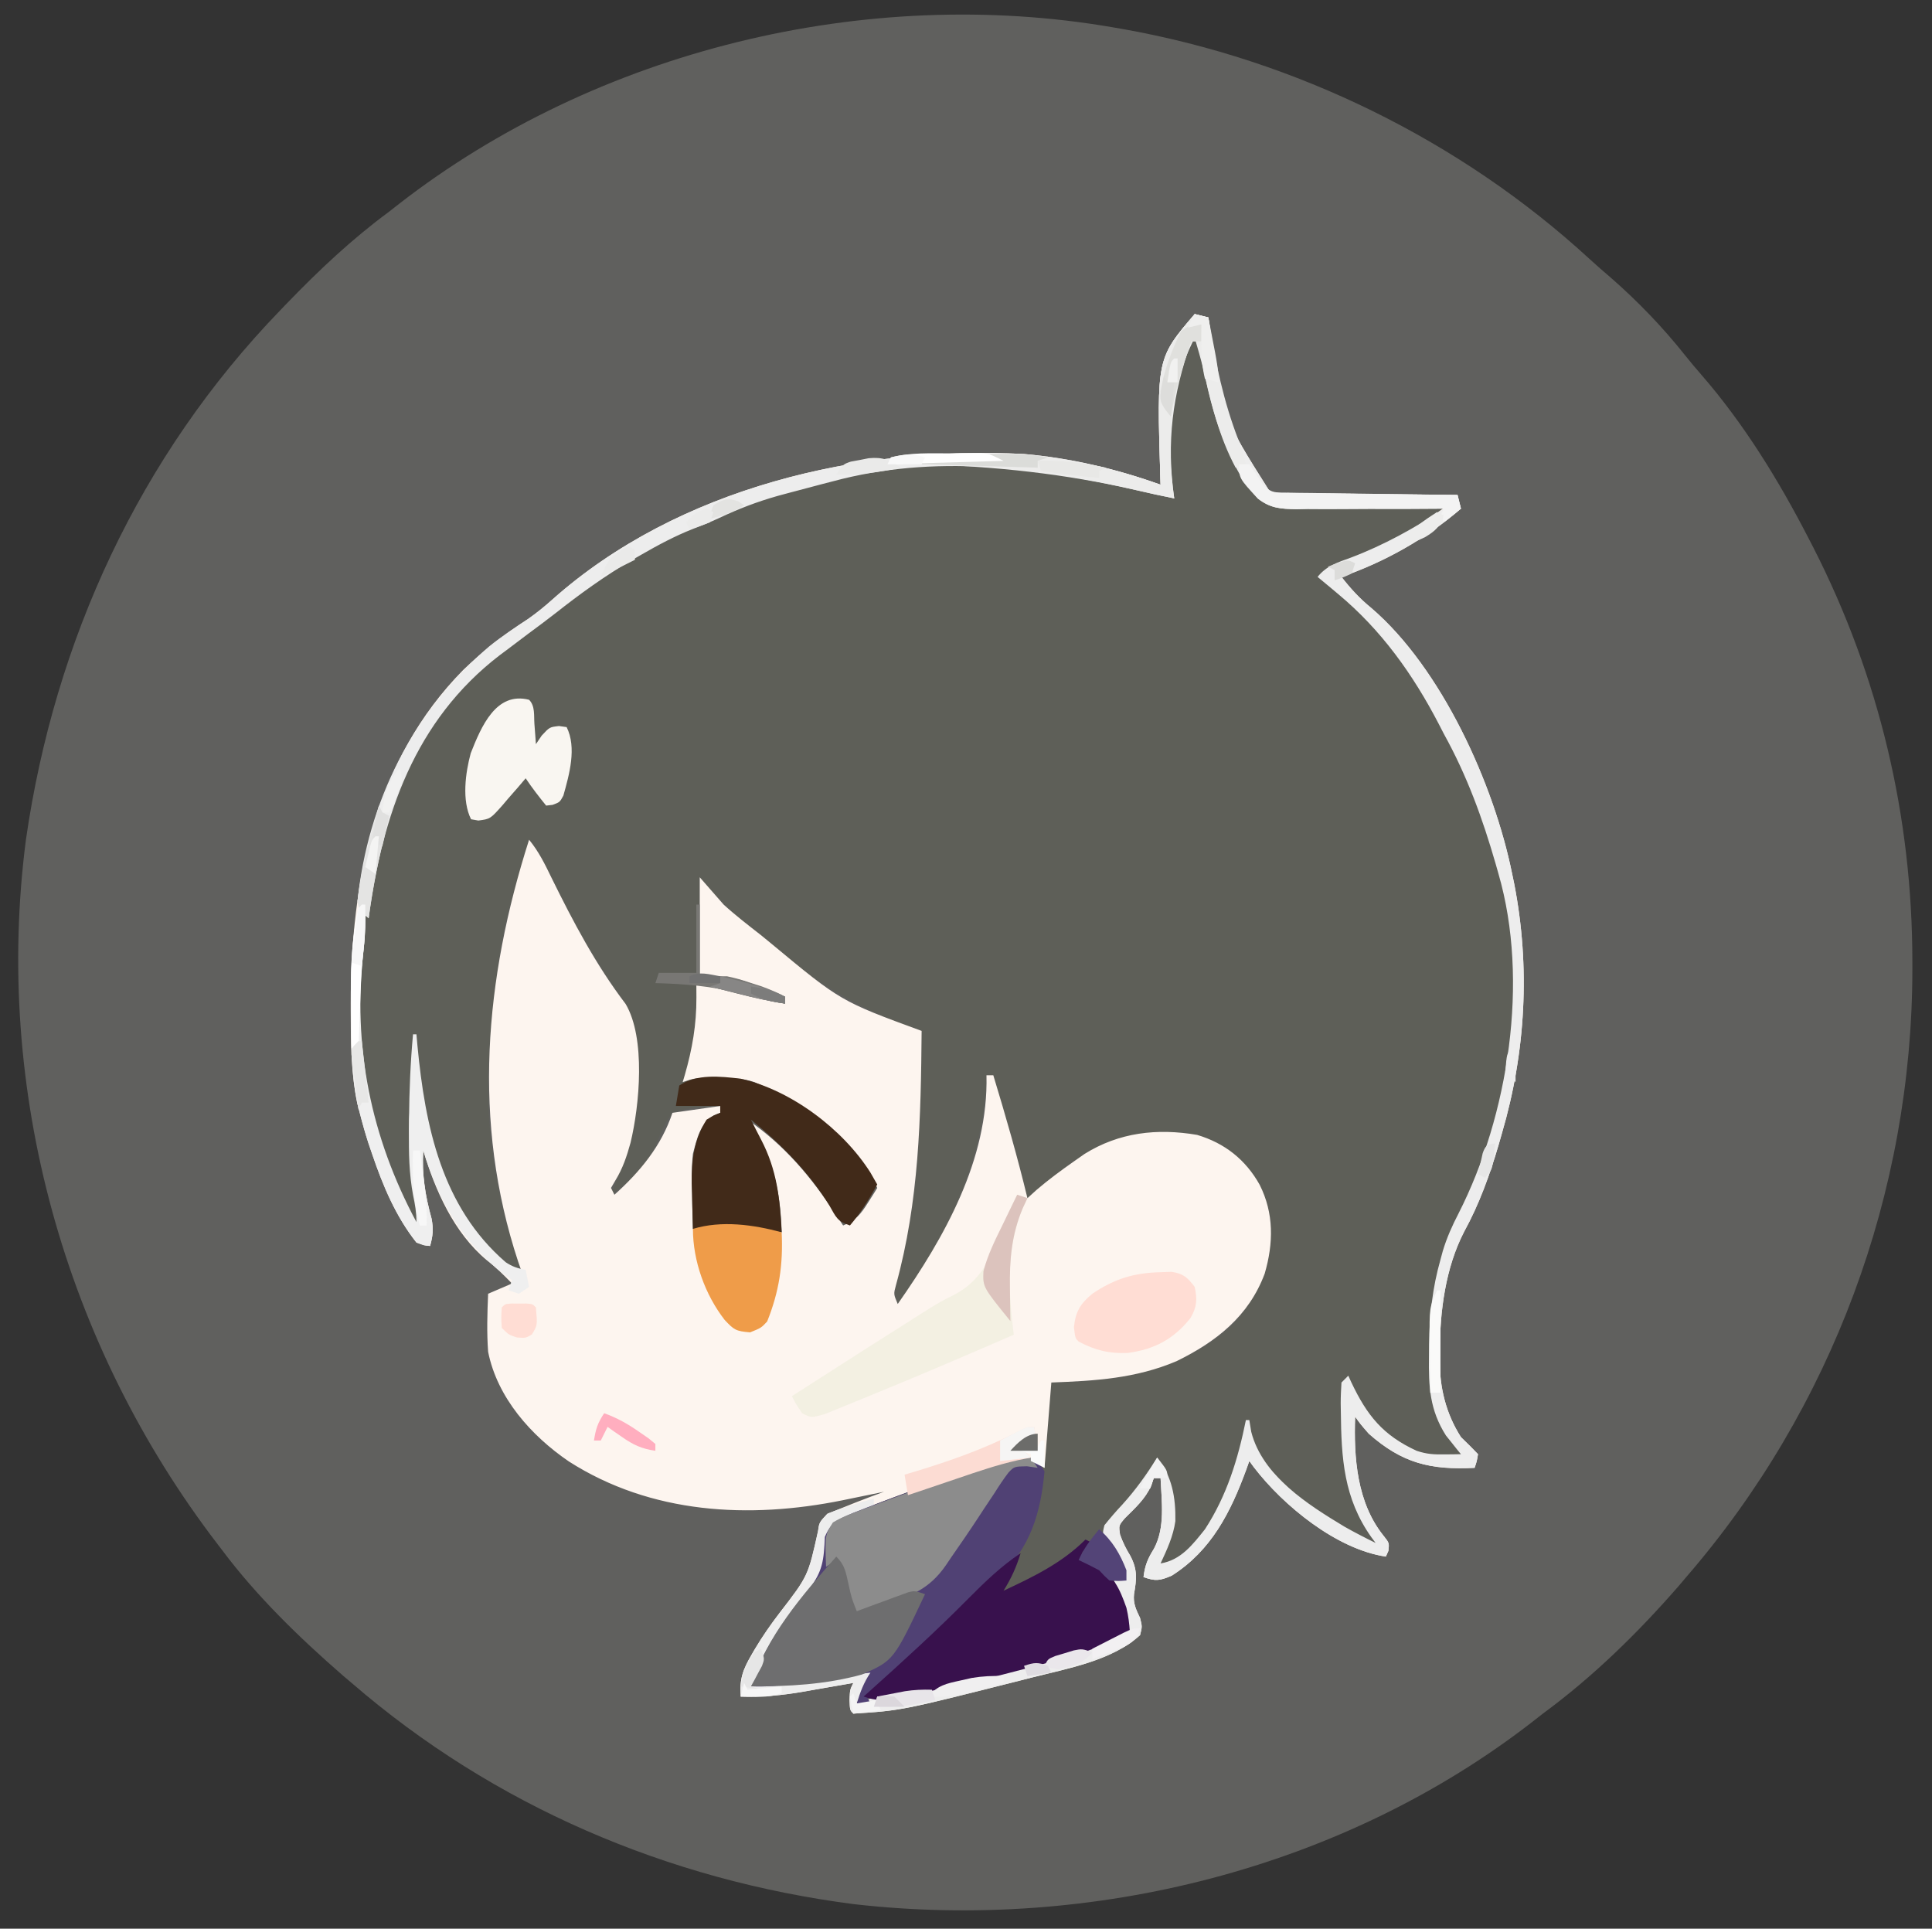 <?xml version="1.0" encoding="UTF-8"?>
<svg version="1.1" xmlns="http://www.w3.org/2000/svg" width="566" height="565">
<rect width="100%" height="100%" fill="#333333" stroke="none"/>
<path d="M0 0 C0.997 0.172 1.995 0.343 3.022 0.52 C53.628 9.546 101.926 33.125 139.777 67.961 C141.796 69.813 143.853 71.598 145.938 73.375 C153.93 80.369 161.172 87.906 167.773 96.223 C169.241 98.053 170.746 99.854 172.289 101.621 C184.964 116.174 195.189 132.873 204 150 C204.412 150.798 204.824 151.596 205.249 152.418 C224.55 190.258 234.218 231.214 234.25 273.625 C234.251 274.843 234.251 274.843 234.252 276.086 C234.167 341.305 210.691 404.631 168 454 C167.295 454.834 166.59 455.668 165.863 456.527 C153.859 470.324 140.734 483.167 126 494 C124.585 495.108 124.585 495.108 123.141 496.238 C67.438 539.554 -6.156 557.773 -75.875 549.812 C-130.358 542.768 -181.366 521.002 -223 485 C-223.834 484.295 -224.668 483.59 -225.527 482.863 C-238.287 471.761 -250.866 459.565 -261 446 C-261.406 445.471 -261.811 444.942 -262.229 444.396 C-307.137 385.801 -327.9 311.412 -318.408 238 C-310.01 179.656 -285.072 125.516 -244 83 C-243.32 82.293 -242.64 81.585 -241.939 80.856 C-232.494 71.079 -222.936 62.072 -212 54 C-211.055 53.26 -210.11 52.52 -209.137 51.758 C-151.206 6.727 -72.235 -12.477 0 0 Z " fill="#60605E" transform="translate(326,8)"/>
<path d="M0 0 C2.369 2.369 2.491 3.528 3.113 6.77 C3.306 7.735 3.5 8.7 3.699 9.695 C4.003 11.238 4.003 11.238 4.312 12.812 C7.248 26.875 10.565 38.565 21 49 C23.344 49.331 23.344 49.331 26.092 49.319 C27.153 49.339 28.214 49.359 29.307 49.379 C30.456 49.391 31.605 49.402 32.789 49.414 C33.963 49.433 35.136 49.453 36.345 49.473 C40.105 49.533 43.865 49.579 47.625 49.625 C50.169 49.663 52.714 49.702 55.258 49.742 C61.505 49.838 67.752 49.923 74 50 C71.516 52.533 69.294 54.621 66.199 56.367 C65.476 56.775 64.753 57.183 64.007 57.604 C63.242 58.023 62.476 58.443 61.688 58.875 C60.899 59.311 60.11 59.747 59.297 60.197 C52.086 64.104 44.706 67.204 37 70 C40.322 73.382 43.747 76.566 47.312 79.688 C57.872 89.317 64.883 100.743 72 113 C72.415 113.706 72.829 114.412 73.256 115.139 C79.905 126.57 84.214 138.355 88 151 C88.339 152.107 88.678 153.215 89.027 154.355 C92.305 165.655 93.364 176.76 93.312 188.5 C93.308 189.814 93.304 191.127 93.3 192.48 C93.023 216.546 87.242 239.089 76.812 260.75 C71.026 272.96 69.801 285.459 69.688 298.812 C69.644 300.5 69.644 300.5 69.6 302.221 C69.518 312.993 72.41 320.579 79 329 C69.114 329.665 62.467 328.053 54.75 321.75 C50.988 318.273 48.489 314.438 46 310 C45.34 309.01 44.68 308.02 44 307 C43.664 323.653 43.469 341.085 54 355 C37.97 348.985 25.011 337.683 15 324 C14.563 325.433 14.563 325.433 14.117 326.895 C10.026 339.961 5.159 351.308 -6 360 C-9.312 361.277 -9.312 361.277 -12 362 C-11.723 361.469 -11.446 360.938 -11.16 360.391 C-10.798 359.684 -10.436 358.978 -10.062 358.25 C-9.523 357.206 -9.523 357.206 -8.973 356.141 C-5.463 348.415 -6.743 340.804 -9.246 332.969 C-9.836 331.028 -9.836 331.028 -11 330 C-11.329 330.534 -11.657 331.067 -11.996 331.617 C-16.07 337.999 -20.822 343.489 -26 349 C-24.504 352.867 -22.753 356.479 -20.805 360.133 C-20 362 -20 362 -20 365 C-21.32 364.67 -22.64 364.34 -24 364 C-23.627 364.808 -23.255 365.616 -22.871 366.449 C-22.398 367.518 -21.925 368.586 -21.438 369.688 C-20.962 370.743 -20.486 371.799 -19.996 372.887 C-18.899 376.314 -18.756 377.66 -20 381 C-22.456 382.441 -22.456 382.441 -25.699 383.562 C-26.882 383.975 -28.064 384.387 -29.283 384.812 C-35.095 386.669 -40.923 388.403 -46.812 390 C-48.061 390.342 -49.309 390.684 -50.595 391.036 C-61.476 393.963 -72.43 396.355 -83.49 398.495 C-86.684 399.138 -89.852 399.875 -93.019 400.637 C-95 401 -95 401 -99 401 C-97.941 397.597 -96.991 394.986 -95 392 C-106.312 393.347 -106.312 393.347 -117.562 395.125 C-121.799 395.865 -125.707 396.195 -130 396 C-126.7 385.228 -120.055 376.43 -113.137 367.715 C-108.909 362.343 -108.652 358.935 -108.344 352.227 C-106.53 347.871 -104.419 347.122 -100.205 345.264 C-94.399 342.974 -88.573 340.763 -82.696 338.661 C-80.502 337.876 -78.311 337.081 -76.121 336.285 C-53.725 328.182 -53.725 328.182 -48 329 C-46.02 330.485 -46.02 330.485 -44 332 C-43.34 323.75 -42.68 315.5 -42 307 C-39.339 306.918 -36.679 306.835 -33.938 306.75 C-17.782 305.961 -0.649 301.383 11.324 289.871 C19.222 281.052 22.686 271.746 22.352 259.891 C21.804 255.392 20.281 251.881 18 248 C17.638 247.362 17.276 246.724 16.902 246.066 C12.421 239.003 5.977 235.904 -2 234 C-16.319 232.808 -26.517 235.461 -38 244 C-40.77 246.361 -43.456 248.778 -46.102 251.277 C-48 253 -48 253 -49 253 C-49.303 251.719 -49.606 250.437 -49.918 249.117 C-52.182 239.713 -54.623 230.6 -58.082 221.555 C-59 219 -59 219 -59 217 C-59.66 217 -60.32 217 -61 217 C-61.026 217.764 -61.052 218.529 -61.078 219.316 C-62.357 243.462 -73.04 264.75 -87 284 C-88.103 280.691 -87.894 279.71 -87.074 276.422 C-86.854 275.507 -86.635 274.591 -86.408 273.648 C-86.17 272.692 -85.933 271.735 -85.688 270.75 C-81.73 254.832 -80.657 239.384 -80.375 223.062 C-80.337 221.204 -80.298 219.345 -80.258 217.486 C-80.163 212.991 -80.079 208.496 -80 204 C-80.912 203.707 -81.824 203.415 -82.764 203.113 C-105.385 195.331 -129.795 177.246 -145 159 C-145 168.57 -145 178.14 -145 188 C-142.36 188 -139.72 188 -137 188 C-133.516 188.805 -133.516 188.805 -130.25 189.875 C-129.162 190.223 -128.074 190.571 -126.953 190.93 C-124.514 191.814 -122.279 192.772 -120 194 C-120 194.66 -120 195.32 -120 196 C-125.56 195.197 -130.939 193.822 -136.375 192.438 C-137.302 192.204 -138.229 191.97 -139.184 191.729 C-141.456 191.154 -143.728 190.578 -146 190 C-145.99 190.566 -145.98 191.133 -145.969 191.716 C-145.919 196.625 -146.16 201.319 -146.875 206.188 C-147.037 207.336 -147.2 208.485 -147.367 209.668 C-147.984 212.915 -148.879 215.895 -150 219 C-149.34 218.67 -148.68 218.34 -148 218 C-131.086 216.468 -118.86 222.48 -106 233 C-100.547 237.707 -96.486 242.699 -93 249 C-95.384 253.342 -97.781 257.206 -101 261 C-104.787 259.738 -105.052 258.591 -107 255.188 C-113.017 245.405 -121.112 237.233 -130 230 C-129.019 231.976 -128.03 233.944 -127 235.895 C-122.369 244.777 -121.523 253.074 -121 263 C-122.134 262.835 -123.269 262.67 -124.438 262.5 C-131.921 261.646 -139.48 261.922 -147 262 C-147.118 258.542 -147.188 255.084 -147.25 251.625 C-147.284 250.659 -147.317 249.694 -147.352 248.699 C-147.442 241.966 -146.69 235.796 -143 230 C-140.86 228.725 -140.86 228.725 -139 228 C-139 227.34 -139 226.68 -139 226 C-143.914 226.027 -148.337 226.388 -153 228 C-155.216 230.789 -156.285 233.429 -157.57 236.742 C-160.313 242.992 -165.347 248.231 -171 252 C-170.713 251.31 -170.425 250.621 -170.129 249.91 C-168.917 246.786 -167.914 243.642 -166.938 240.438 C-166.596 239.322 -166.254 238.207 -165.902 237.059 C-165.605 236.049 -165.307 235.04 -165 234 C-164.819 233.388 -164.638 232.776 -164.452 232.146 C-163.913 229.588 -163.87 227.22 -163.867 224.605 C-163.866 223.567 -163.865 222.529 -163.863 221.459 C-163.867 220.379 -163.871 219.3 -163.875 218.188 C-163.871 217.12 -163.867 216.052 -163.863 214.951 C-163.874 205.97 -164.068 199.516 -169.5 192.062 C-177.184 181.023 -183.514 169.335 -189.35 157.227 C-190.973 153.89 -192.638 150.87 -195 148 C-195.963 151.325 -196.917 154.652 -197.855 157.984 C-198.555 160.466 -199.287 162.927 -200.051 165.391 C-203.59 177.362 -204.756 189.615 -206 202 C-206.098 202.947 -206.196 203.894 -206.297 204.87 C-208.71 229.438 -205.164 251.797 -197 275 C-210.319 268.205 -217.638 256.048 -222.312 242.188 C-224.979 233.932 -226.67 225.562 -228 217 C-232.538 230.614 -229.22 249.24 -226 263 C-239.367 251.833 -243.141 225.88 -244.769 209.727 C-247.633 175.984 -241.624 134.253 -219.105 107.449 C-213.331 100.886 -207.064 95.165 -200 90 C-199.139 89.37 -198.278 88.739 -197.391 88.09 C-195.56 86.759 -193.723 85.435 -191.883 84.117 C-188.873 81.907 -185.977 79.583 -183.062 77.25 C-168.456 65.867 -152.216 57.651 -135 51 C-134.145 50.667 -133.29 50.334 -132.409 49.991 C-125.227 47.279 -117.936 45.265 -110.5 43.375 C-109.354 43.076 -108.208 42.777 -107.027 42.469 C-94.876 39.345 -83.769 37.634 -71.188 37.688 C-70.17 37.69 -70.17 37.69 -69.132 37.693 C-48.712 37.785 -24.863 39.49 -6 48 C-6.33 46.824 -6.66 45.649 -7 44.438 C-10.058 30.234 -8.099 13.777 -1 1 C-0.67 0.67 -0.34 0.34 0 0 Z " fill="#5E5F58" transform="translate(350,98)"/>
<path d="M0 0 C1.98 0.495 1.98 0.495 4 1 C4.135 1.866 4.135 1.866 4.272 2.75 C7.919 29.726 7.919 29.726 22 52 C24.519 52.473 24.519 52.473 27.389 52.432 C28.49 52.452 29.591 52.472 30.726 52.492 C31.913 52.499 33.101 52.505 34.324 52.512 C35.541 52.53 36.757 52.548 38.011 52.566 C41.903 52.62 45.795 52.654 49.688 52.688 C52.324 52.721 54.96 52.755 57.596 52.791 C64.064 52.876 70.532 52.944 77 53 C77.33 54.32 77.66 55.64 78 57 C67.872 65.75 55.657 72.649 43 77 C45.699 80.458 48.347 83.355 51.75 86.125 C72.314 103.752 87.691 137.717 93 164 C93.192 164.92 93.384 165.841 93.582 166.789 C98.362 191.206 96.988 216.219 90 240 C89.519 241.688 89.519 241.688 89.027 243.41 C86.442 252.193 83.356 260.773 78.938 268.812 C73.449 279.433 71.822 292.14 71.812 303.938 C71.8 304.697 71.788 305.457 71.775 306.24 C71.754 314.465 73.544 322 78 329 C78.928 329.908 79.856 330.815 80.812 331.75 C81.534 332.493 82.256 333.235 83 334 C82.637 336.141 82.637 336.141 82 338 C69.023 338.665 60.783 336.635 51 328 C48.5 325.125 48.5 325.125 47 323 C46.583 334.991 47.499 348.161 55.312 357.875 C57 360 57 360 56.75 362.312 C56.379 363.148 56.379 363.148 56 364 C41.59 361.877 25.96 349.092 17.316 337.801 C16.882 337.207 16.448 336.612 16 336 C15.709 336.822 15.417 337.645 15.117 338.492 C10.515 351.024 4.904 362.179 -6.688 369.562 C-10.151 371.066 -11.505 371.271 -15 370 C-14.571 366.571 -13.797 364.674 -11.938 361.688 C-8.586 355.433 -9.7 347.873 -10 341 C-10.66 341 -11.32 341 -12 341 C-12.244 341.732 -12.487 342.464 -12.738 343.219 C-14.53 347.168 -17.372 349.689 -20.418 352.719 C-22.266 354.887 -22.266 354.887 -21.871 357.547 C-21.06 359.831 -20.134 361.689 -18.875 363.75 C-16.726 367.81 -17.002 370.533 -17.77 374.965 C-18.083 377.732 -17.171 379.52 -16 382 C-15.375 384.5 -15.375 384.5 -16 387 C-24.181 394.497 -37.351 396.798 -47.75 399.438 C-48.92 399.737 -50.09 400.036 -51.296 400.344 C-85.908 409.101 -85.908 409.101 -100 410 C-101 409 -101 409 -101.125 406.062 C-101 403 -101 403 -100 401 C-100.68 401.121 -101.36 401.242 -102.06 401.367 C-105.185 401.919 -108.311 402.46 -111.438 403 C-113.041 403.286 -113.041 403.286 -114.678 403.578 C-120.887 404.641 -126.702 405.212 -133 405 C-133.388 399.924 -132.37 397.115 -129.812 392.75 C-129.469 392.156 -129.125 391.563 -128.771 390.951 C-126.599 387.312 -124.221 383.908 -121.645 380.543 C-113.254 369.666 -113.254 369.666 -110.336 356.508 C-110 354 -110 354 -107.688 351.5 C-102.153 349.249 -96.618 347.034 -91 345 C-91.559 345.116 -92.117 345.232 -92.693 345.351 C-95.274 345.884 -97.856 346.411 -100.438 346.938 C-101.316 347.12 -102.194 347.302 -103.1 347.49 C-130.565 353.064 -159.254 351.513 -183.313 336.15 C-194.41 328.583 -204.31 317.469 -207 304 C-207.419 298.334 -207.239 292.67 -207 287 C-203.535 285.515 -203.535 285.515 -200 284 C-202.383 281.549 -204.706 279.225 -207.426 277.148 C-217.012 269.148 -222.515 256.73 -226 245 C-226.432 252.084 -225.433 258.182 -223.559 265.02 C-222.985 268.078 -223.171 270.029 -224 273 C-225.754 272.859 -225.754 272.859 -228 272 C-234.105 264.281 -237.863 255.252 -241 246 C-241.342 245.005 -241.683 244.01 -242.035 242.984 C-242.978 240.069 -243.803 237.156 -244.562 234.188 C-244.811 233.232 -245.06 232.277 -245.316 231.293 C-247.197 222.232 -247.242 213.159 -247.25 203.938 C-247.251 203.235 -247.251 202.532 -247.252 201.808 C-247.198 166.153 -240.184 130.484 -214.281 104.246 C-208.355 98.554 -202.084 93.747 -195.203 89.266 C-192.664 87.47 -190.446 85.671 -188.141 83.605 C-151.283 50.809 -98.055 38.496 -50 41 C-36.248 42.203 -22.974 45.344 -10 50 C-10.026 49.23 -10.052 48.461 -10.079 47.668 C-11.103 13.006 -11.103 13.006 0 0 Z M0 6 C-3.051 9.426 -4.06 13.08 -5.125 17.438 C-5.294 18.093 -5.463 18.748 -5.637 19.424 C-6.109 21.278 -6.555 23.139 -7 25 C-7.3 26.247 -7.3 26.247 -7.605 27.52 C-9.01 36.348 -8.406 45.429 -6 54 C-6.599 53.813 -7.199 53.626 -7.816 53.434 C-39.335 43.771 -73.761 39.291 -106 48 C-107.019 48.263 -108.038 48.525 -109.087 48.796 C-112.418 49.657 -115.741 50.54 -119.062 51.438 C-120.086 51.713 -121.109 51.989 -122.164 52.274 C-128.165 53.971 -133.714 56.091 -139.346 58.768 C-141.885 59.947 -144.44 60.972 -147.055 61.969 C-152.335 64.052 -157.211 66.672 -162.125 69.5 C-163.034 70.021 -163.942 70.542 -164.879 71.079 C-172.789 75.709 -180.057 80.953 -187.244 86.625 C-189.917 88.718 -192.647 90.729 -195.375 92.75 C-216.597 108.702 -231.137 125.769 -238 152 C-238.231 152.864 -238.461 153.727 -238.698 154.617 C-248.433 192.049 -248.758 231.816 -229 266 C-227.41 267.874 -227.41 267.874 -226 269 C-226.217 268.074 -226.433 267.149 -226.656 266.195 C-229.421 253.273 -232.238 235.713 -228 223 C-227.781 224.258 -227.562 225.516 -227.336 226.812 C-223.55 247.631 -217.764 266.716 -200 280 C-199.01 280.33 -198.02 280.66 -197 281 C-197.392 279.886 -197.784 278.772 -198.188 277.625 C-211.732 236.605 -208.034 194.788 -195 154 C-192.194 157.415 -190.343 161.169 -188.438 165.125 C-182.08 178.035 -175.453 190.634 -166.715 202.105 C-160.79 212.107 -162.627 231.765 -165.286 242.793 C-166.388 246.761 -167.539 250.248 -169.699 253.77 C-170.128 254.506 -170.558 255.242 -171 256 C-170.67 256.66 -170.34 257.32 -170 258 C-162.491 251.257 -156.236 243.709 -153 234 C-148.38 233.34 -143.76 232.68 -139 232 C-139 232.66 -139 233.32 -139 234 C-139.921 234.359 -139.921 234.359 -140.86 234.725 C-144.908 237.137 -145.839 241.632 -147 246 C-147.426 249.899 -147.386 253.709 -147.25 257.625 C-147.232 258.629 -147.214 259.633 -147.195 260.668 C-147.149 263.113 -147.083 265.556 -147 268 C-145.877 267.988 -144.754 267.977 -143.598 267.965 C-135.987 267.91 -128.55 267.902 -121 269 C-121.37 256.316 -123.694 246.45 -131 236 C-119.943 243.683 -112.308 252.845 -105 264 C-104.01 265.485 -104.01 265.485 -103 267 C-99.314 265.541 -97.839 263.698 -95.75 260.375 C-95.229 259.558 -94.708 258.74 -94.172 257.898 C-93.785 257.272 -93.398 256.645 -93 256 C-99.88 241.191 -114.288 231.204 -129 225 C-132.79 223.684 -136.658 223.852 -140.625 223.875 C-141.306 223.871 -141.986 223.867 -142.688 223.863 C-146.47 223.816 -146.47 223.816 -150 225 C-149.795 224.31 -149.59 223.621 -149.379 222.91 C-147.187 215.266 -145.944 208.176 -145.98 200.227 C-145.985 199.033 -145.985 199.033 -145.989 197.815 C-145.993 197.216 -145.996 196.617 -146 196 C-145.426 196.146 -144.851 196.292 -144.259 196.443 C-141.632 197.11 -139.003 197.774 -136.375 198.438 C-135.471 198.668 -134.568 198.898 -133.637 199.135 C-129.108 200.275 -124.629 201.331 -120 202 C-120 201.34 -120 200.68 -120 200 C-122.082 199.185 -124.166 198.373 -126.25 197.562 C-127.99 196.884 -127.99 196.884 -129.766 196.191 C-135.637 194.029 -138.15 194 -145 194 C-145 184.43 -145 174.86 -145 165 C-142.69 167.64 -140.38 170.28 -138 173 C-134.489 176.198 -130.739 179.073 -127 182 C-126.045 182.782 -125.09 183.565 -124.105 184.371 C-103.709 201.304 -103.709 201.304 -80 210 C-80.219 235.375 -80.721 259.828 -87.516 284.46 C-88.235 287.109 -88.235 287.109 -87 290 C-73.28 270.432 -60.402 247.646 -61 223 C-60.34 223 -59.68 223 -59 223 C-55.373 234.926 -51.93 246.882 -49 259 C-47.67 257.793 -47.67 257.793 -46.312 256.562 C-42.854 253.604 -39.223 250.925 -35.5 248.312 C-34.438 247.566 -33.376 246.82 -32.281 246.051 C-22.145 239.715 -11 238.463 0.699 240.461 C8.79 242.861 14.931 247.727 19.035 255.078 C23.238 263.45 23.098 272.206 20.5 281.125 C15.84 293.59 6.332 301.046 -5.312 306.75 C-17.303 311.841 -29.153 312.51 -42 313 C-42.66 321.25 -43.32 329.5 -44 338 C-45.98 336.515 -45.98 336.515 -48 335 C-54.706 334.337 -61.77 337.293 -68 339.438 C-69.024 339.787 -70.047 340.136 -71.102 340.495 C-79.077 343.256 -86.999 346.156 -94.875 349.188 C-96.497 349.793 -96.497 349.793 -98.152 350.41 C-99.151 350.804 -100.15 351.199 -101.18 351.605 C-102.064 351.947 -102.948 352.289 -103.859 352.641 C-106.652 354.414 -107.138 355.846 -108 359 C-108.244 361.177 -108.244 361.177 -108.277 363.332 C-108.789 368.682 -111.18 371.666 -114.562 375.688 C-124.396 387.757 -124.396 387.757 -130 402 C-123.437 402.3 -117.26 401.152 -110.812 400 C-108.674 399.622 -106.534 399.247 -104.395 398.875 C-103.455 398.707 -102.515 398.54 -101.546 398.367 C-99 398 -99 398 -95 398 C-96.042 399.758 -97.083 401.516 -98.125 403.273 C-99.151 404.975 -99.151 404.975 -99 407 C-97 406.667 -95 406.333 -93 406 C-92.114 405.853 -91.229 405.706 -90.316 405.554 C-76.782 403.271 -63.445 400.539 -50.188 397 C-48.98 396.68 -47.773 396.36 -46.529 396.031 C-32.176 392.405 -32.176 392.405 -19 386 C-19.508 380.034 -21.386 375.362 -24 370 C-22.68 370.33 -21.36 370.66 -20 371 C-20.709 366.268 -22.583 363.155 -25.137 359.184 C-26 357 -26 357 -25.383 354.988 C-23.806 352.721 -22.08 350.762 -20.188 348.75 C-16.534 344.737 -13.726 340.685 -11 336 C-7.482 342.578 -6.112 348.566 -7 356 C-8.311 360.17 -10.047 364.095 -12 368 C-4.291 365.877 0.961 360.81 5.184 354.126 C9.505 346.52 13.028 338.547 15 330 C15.578 330.727 16.155 331.454 16.75 332.203 C26.454 344.266 37.816 354.393 52 361 C52.66 360.67 53.32 360.34 54 360 C53.602 359.466 53.203 358.933 52.793 358.383 C42.949 344.538 43.84 329.283 44 313 C45.155 314.733 46.299 316.473 47.41 318.234 C52.096 325.368 57.189 330.595 64.875 334.438 C69.58 335.284 74.234 335.153 79 335 C78.518 334.276 78.036 333.551 77.539 332.805 C76.592 331.354 76.592 331.354 75.625 329.875 C74.999 328.924 74.372 327.972 73.727 326.992 C69.648 319.923 69.649 313.556 69.688 305.562 C69.691 304.4 69.694 303.238 69.698 302.041 C69.808 293.345 70.615 285.397 73 277 C73.342 275.739 73.342 275.739 73.691 274.453 C74.866 270.559 76.443 267.045 78.312 263.438 C92.92 234.748 99.068 195.269 90 164 C89.737 163.069 89.473 162.138 89.202 161.178 C85.333 147.748 80.773 135.223 74 123 C73.51 122.047 73.02 121.095 72.516 120.113 C65.202 106.04 56.197 92.907 43.957 82.703 C41.519 80.582 39.267 78.302 37 76 C38.209 75.515 39.418 75.031 40.664 74.531 C58.706 67.489 58.706 67.489 74 56 C73.027 56.008 73.027 56.008 72.035 56.016 C65.27 56.063 58.506 56.053 51.74 56.012 C49.218 56.004 46.695 56.01 44.172 56.031 C40.539 56.058 36.91 56.034 33.277 56 C32.154 56.019 31.031 56.039 29.874 56.059 C22.213 55.919 22.213 55.919 18.76 53.304 C14.631 48.725 12.155 43.73 10 38 C9.674 37.225 9.348 36.451 9.012 35.652 C6.243 28.735 4.762 21.673 3.395 14.374 C3.241 13.579 3.088 12.784 2.93 11.965 C2.732 10.892 2.732 10.892 2.531 9.797 C2.087 7.769 2.087 7.769 0 6 Z " fill="#FDF5EF" transform="translate(350,92)"/>
<path d="M0 0 C1.98 0.495 1.98 0.495 4 1 C4.135 1.866 4.135 1.866 4.272 2.75 C7.919 29.726 7.919 29.726 22 52 C24.519 52.473 24.519 52.473 27.389 52.432 C28.49 52.452 29.591 52.472 30.726 52.492 C31.913 52.499 33.101 52.505 34.324 52.512 C35.541 52.53 36.757 52.548 38.011 52.566 C41.903 52.62 45.795 52.654 49.688 52.688 C52.324 52.721 54.96 52.755 57.596 52.791 C64.064 52.876 70.532 52.944 77 53 C77.33 54.32 77.66 55.64 78 57 C67.872 65.75 55.657 72.649 43 77 C45.699 80.458 48.347 83.355 51.75 86.125 C72.314 103.752 87.691 137.717 93 164 C93.192 164.92 93.384 165.841 93.582 166.789 C98.362 191.206 96.988 216.219 90 240 C89.519 241.688 89.519 241.688 89.027 243.41 C86.442 252.193 83.356 260.773 78.938 268.812 C73.449 279.433 71.822 292.14 71.812 303.938 C71.8 304.697 71.788 305.457 71.775 306.24 C71.754 314.465 73.544 322 78 329 C78.928 329.908 79.856 330.815 80.812 331.75 C81.534 332.493 82.256 333.235 83 334 C82.637 336.141 82.637 336.141 82 338 C69.023 338.665 60.783 336.635 51 328 C48.5 325.125 48.5 325.125 47 323 C46.583 334.991 47.499 348.161 55.312 357.875 C57 360 57 360 56.75 362.312 C56.379 363.148 56.379 363.148 56 364 C41.59 361.877 25.96 349.092 17.316 337.801 C16.882 337.207 16.448 336.612 16 336 C15.709 336.822 15.417 337.645 15.117 338.492 C10.515 351.024 4.904 362.179 -6.688 369.562 C-10.151 371.066 -11.505 371.271 -15 370 C-14.571 366.571 -13.797 364.674 -11.938 361.688 C-8.586 355.433 -9.7 347.873 -10 341 C-10.66 341 -11.32 341 -12 341 C-12.244 341.732 -12.487 342.464 -12.738 343.219 C-14.53 347.168 -17.372 349.689 -20.418 352.719 C-22.266 354.887 -22.266 354.887 -21.871 357.547 C-21.06 359.831 -20.134 361.689 -18.875 363.75 C-16.726 367.81 -17.002 370.533 -17.77 374.965 C-18.083 377.732 -17.171 379.52 -16 382 C-15.375 384.5 -15.375 384.5 -16 387 C-24.181 394.497 -37.351 396.798 -47.75 399.438 C-48.92 399.737 -50.09 400.036 -51.296 400.344 C-85.908 409.101 -85.908 409.101 -100 410 C-101 409 -101 409 -101.125 406.062 C-101 403 -101 403 -100 401 C-100.68 401.121 -101.36 401.242 -102.06 401.367 C-105.185 401.919 -108.311 402.46 -111.438 403 C-113.041 403.286 -113.041 403.286 -114.678 403.578 C-120.887 404.641 -126.702 405.212 -133 405 C-133.388 399.924 -132.37 397.115 -129.812 392.75 C-129.469 392.156 -129.125 391.563 -128.771 390.951 C-126.599 387.312 -124.221 383.908 -121.645 380.543 C-113.246 369.674 -113.246 369.674 -110.348 356.516 C-110 354 -110 354 -107.5 351.375 C-103.066 349.633 -98.609 348.202 -94 347 C-94 347.99 -94 348.98 -94 350 C-94.843 350.21 -95.686 350.42 -96.555 350.637 C-100.106 351.761 -102.933 352.871 -106 355 C-106.949 357.703 -106.949 357.703 -107 360.812 C-107.463 368.407 -110.657 372.248 -115.251 377.959 C-121.244 385.42 -125.74 393.435 -130 402 C-129.087 401.849 -128.174 401.697 -127.234 401.541 C-123.833 400.979 -120.432 400.42 -117.03 399.864 C-115.56 399.623 -114.091 399.38 -112.622 399.136 C-110.505 398.785 -108.387 398.439 -106.27 398.094 C-104.997 397.884 -103.724 397.675 -102.413 397.459 C-99 397 -99 397 -94 397 C-95.65 400.3 -97.3 403.6 -99 407 C-98.257 406.714 -97.515 406.428 -96.75 406.133 C-92.651 404.894 -88.612 404.171 -84.395 403.453 C-72.84 401.486 -61.503 399.027 -50.188 396 C-48.98 395.68 -47.773 395.36 -46.529 395.031 C-32.96 391.369 -32.96 391.369 -20 386 C-20.601 380.35 -22.075 375.338 -24 370 C-22.68 370.33 -21.36 370.66 -20 371 C-20.529 370.036 -21.057 369.072 -21.602 368.078 C-22.277 366.803 -22.951 365.526 -23.625 364.25 C-23.976 363.616 -24.326 362.982 -24.688 362.328 C-27.151 357.598 -27.151 357.598 -26.445 354.809 C-24.783 352.729 -23.074 350.753 -21.25 348.812 C-17.32 344.495 -14.087 339.946 -11 335 C-6.602 340.458 -5.544 346.731 -5.664 353.613 C-6.285 358.028 -8.123 361.987 -10 366 C-4.057 365.05 -0.603 360.497 3 356 C9.422 346.138 12.688 335.437 15 324 C15.33 324 15.66 324 16 324 C16.186 325.134 16.371 326.269 16.562 327.438 C19.841 340.345 33.182 348.794 43.887 355.238 C46.88 356.932 49.909 358.494 53 360 C52.602 359.466 52.203 358.933 51.793 358.383 C43.635 346.91 42.957 335.168 42.812 321.5 C42.799 320.698 42.786 319.895 42.773 319.068 C42.77 317.044 42.877 315.02 43 313 C43.66 312.34 44.32 311.68 45 311 C45.291 311.641 45.583 312.281 45.883 312.941 C50.483 322.649 55.13 328.45 65 333 C68.015 334.005 70.042 334.103 73.188 334.062 C74.539 334.049 74.539 334.049 75.918 334.035 C76.605 334.024 77.292 334.012 78 334 C77.403 333.273 77.403 333.273 76.793 332.531 C76.263 331.861 75.733 331.191 75.188 330.5 C74.665 329.85 74.143 329.201 73.605 328.531 C68.814 320.977 68.517 314.181 68.625 305.438 C68.633 304.285 68.641 303.132 68.649 301.944 C68.793 293.301 69.63 285.345 72 277 C72.342 275.739 72.342 275.739 72.691 274.453 C73.866 270.559 75.443 267.045 77.312 263.438 C91.92 234.748 98.068 195.269 89 164 C88.737 163.069 88.473 162.138 88.202 161.178 C84.333 147.748 79.773 135.223 73 123 C72.51 122.047 72.02 121.095 71.516 120.113 C63.935 105.528 54.663 92.54 42 82 C41.393 81.49 40.786 80.979 40.16 80.453 C38.779 79.296 37.39 78.147 36 77 C38.658 73.718 41.784 72.794 45.688 71.375 C55.356 67.719 64.402 62.732 73 57 C72.366 57.007 71.733 57.015 71.08 57.023 C64.46 57.092 57.843 57.097 51.223 57.067 C48.755 57.064 46.288 57.077 43.82 57.106 C40.264 57.146 36.712 57.127 33.156 57.098 C32.06 57.122 30.964 57.147 29.835 57.172 C25.274 57.087 22.21 56.949 18.547 54.077 C14.089 49.195 11.263 44.171 9 38 C8.675 37.227 8.35 36.453 8.016 35.656 C4.446 26.76 2.826 17.373 1 8 C0.34 8 -0.32 8 -1 8 C-6.52 23.594 -8.321 37.465 -6 54 C-9.619 53.295 -13.207 52.501 -16.797 51.66 C-46.214 44.857 -76.405 41.005 -106 49 C-107.019 49.263 -108.038 49.525 -109.087 49.796 C-112.418 50.657 -115.741 51.54 -119.062 52.438 C-120.086 52.713 -121.109 52.989 -122.164 53.274 C-128.165 54.971 -133.714 57.091 -139.346 59.768 C-141.885 60.947 -144.44 61.972 -147.055 62.969 C-152.335 65.052 -157.211 67.672 -162.125 70.5 C-163.034 71.021 -163.942 71.542 -164.879 72.079 C-172.789 76.709 -180.057 81.953 -187.244 87.625 C-189.917 89.718 -192.647 91.729 -195.375 93.75 C-197.251 95.165 -199.126 96.581 -201 98 C-201.861 98.642 -202.722 99.284 -203.609 99.945 C-228.485 119.027 -238.024 146.921 -242 177 C-243.987 175.386 -244.931 174.559 -245.25 171.969 C-242.302 142.858 -228.967 116.298 -206.629 97.314 C-202.993 94.381 -199.115 91.813 -195.203 89.266 C-192.664 87.47 -190.446 85.671 -188.141 83.605 C-151.283 50.809 -98.055 38.496 -50 41 C-36.248 42.203 -22.974 45.344 -10 50 C-10.026 49.23 -10.052 48.461 -10.079 47.668 C-11.103 13.006 -11.103 13.006 0 0 Z " fill="#EDEDED" transform="translate(350,92)"/>
<path d="M0 0 C2.438 1.562 2.438 1.562 4 4 C2.917 16.185 -0.208 26.695 -9.473 34.926 C-10.307 35.61 -11.141 36.295 -12 37 C-13.253 38.08 -14.503 39.164 -15.75 40.25 C-16.701 41.062 -16.701 41.062 -17.672 41.891 C-20.897 44.813 -23.939 47.907 -27 51 C-31.834 55.88 -36.707 60.613 -42 65 C-42.598 65.503 -43.196 66.005 -43.812 66.523 C-45.203 67.689 -46.601 68.845 -48 70 C-47.67 70.66 -47.34 71.32 -47 72 C-48.32 72 -49.64 72 -51 72 C-49.941 68.597 -48.991 65.986 -47 63 C-58.312 64.347 -58.312 64.347 -69.562 66.125 C-73.799 66.865 -77.707 67.195 -82 67 C-78.7 56.228 -72.055 47.43 -65.137 38.715 C-60.909 33.343 -60.652 29.935 -60.344 23.227 C-58.53 18.871 -56.419 18.122 -52.205 16.264 C-46.399 13.974 -40.573 11.763 -34.696 9.661 C-32.502 8.876 -30.311 8.081 -28.121 7.285 C-5.467 -0.911 -5.467 -0.911 0 0 Z " fill="#504174" transform="translate(302,427)"/>
<path d="M0 0 C0.99 0.495 0.99 0.495 2 1 C1.505 1.454 1.01 1.907 0.5 2.375 C-1.226 3.876 -1.226 3.876 -1 6 C0.217 6.454 1.434 6.907 2.688 7.375 C8.14 10.092 10.037 14.427 12 20 C12.568 22.397 12.839 24.532 13 27 C4.34 32.049 -4.828 34.474 -14.438 37 C-15.651 37.324 -15.651 37.324 -16.889 37.654 C-27.712 40.537 -38.551 43.129 -49.562 45.188 C-50.672 45.396 -51.782 45.604 -52.926 45.818 C-61.108 47.246 -61.108 47.246 -65 46 C-64.429 45.49 -63.858 44.979 -63.27 44.453 C-53.361 35.569 -43.547 26.636 -34.188 17.171 C-29.433 12.383 -24.624 7.75 -19 4 C-20.23 8.068 -21.761 11.399 -24 15 C-15.306 10.931 -6.889 6.889 0 0 Z " fill="#38114D" transform="translate(318,451)"/>
<path d="M0 0 C14.765 3.355 29.931 14.76 38 27.5 C38.678 28.66 39.35 29.824 40 31 C37.616 35.342 35.219 39.206 32 43 C28.213 41.738 27.948 40.591 26 37.188 C19.983 27.405 11.888 19.233 3 12 C3.981 13.976 4.97 15.944 6 17.895 C10.631 26.777 11.477 35.074 12 45 C10.866 44.835 9.731 44.67 8.562 44.5 C1.079 43.646 -6.48 43.922 -14 44 C-14.118 40.542 -14.188 37.084 -14.25 33.625 C-14.284 32.659 -14.317 31.694 -14.352 30.699 C-14.442 23.966 -13.69 17.796 -10 12 C-7.86 10.725 -7.86 10.725 -6 10 C-6 9.34 -6 8.68 -6 8 C-10.29 8 -14.58 8 -19 8 C-18.67 6.02 -18.34 4.04 -18 2 C-12.781 -1.479 -6.086 -0.693 0 0 Z " fill="#412A19" transform="translate(217,316)"/>
<path d="M0 0 C0.66 0.99 1.32 1.98 2 3 C0.962 2.847 -0.075 2.693 -1.145 2.535 C-4.845 2.614 -4.845 2.614 -6.509 4.32 C-8.022 6.298 -9.364 8.328 -10.688 10.438 C-11.724 11.991 -12.76 13.544 -13.797 15.098 C-14.585 16.306 -14.585 16.306 -15.389 17.54 C-18.004 21.532 -20.713 25.456 -23.438 29.375 C-23.921 30.094 -24.405 30.812 -24.903 31.552 C-29.8 38.638 -35.311 40.63 -43.312 43.188 C-44.148 43.46 -44.984 43.733 -45.846 44.014 C-47.895 44.681 -49.947 45.341 -52 46 C-52.476 44.585 -52.951 43.17 -53.426 41.754 C-53.69 40.966 -53.955 40.178 -54.228 39.365 C-55.24 36.265 -56.131 33.143 -57 30 C-57.99 30.66 -58.98 31.32 -60 32 C-60.315 22.713 -60.315 22.713 -58 19 C-55.235 17.332 -52.279 16.284 -49.25 15.188 C-48.369 14.853 -47.488 14.518 -46.581 14.173 C-43.727 13.096 -40.865 12.047 -38 11 C-36.044 10.271 -34.088 9.542 -32.133 8.812 C-5.922 -0.888 -5.922 -0.888 0 0 Z " fill="#8C8C8C" transform="translate(302,427)"/>
<path d="M0 0 C0.99 0.33 1.98 0.66 3 1 C2.546 1.969 2.092 2.939 1.625 3.938 C-3.377 15.862 -2.57 28.385 -1 41 C-15.112 47.14 -29.258 53.204 -43.515 59.003 C-44.835 59.541 -46.155 60.084 -47.472 60.631 C-49.321 61.396 -51.176 62.146 -53.031 62.895 C-54.618 63.542 -54.618 63.542 -56.236 64.202 C-60.337 65.386 -60.337 65.386 -63 64 C-64.75 61.438 -64.75 61.438 -66 59 C-42.081 43.662 -42.081 43.662 -33.003 37.94 C-31.426 36.944 -29.853 35.94 -28.284 34.931 C-25.133 32.91 -22.08 31.039 -18.703 29.41 C-9.228 24.686 -6.491 15.588 -2.879 6.179 C-2.022 4.055 -1.052 2.033 0 0 Z " fill="#F3F0E2" transform="translate(298,350)"/>
<path d="M0 0 C2.553 2.553 2.759 4.502 3.562 8 C4.461 12.115 4.461 12.115 6 16 C7.789 15.333 7.789 15.333 9.613 14.652 C11.18 14.08 12.746 13.509 14.312 12.938 C15.098 12.643 15.884 12.348 16.693 12.045 C17.451 11.771 18.208 11.497 18.988 11.215 C19.685 10.958 20.381 10.702 21.099 10.437 C23 10 23 10 26 11 C16.831 30.405 16.831 30.405 7.556 34.533 C-3.072 37.474 -14.022 38.071 -25 38 C-20.548 23.467 -9.919 11.224 0 0 Z " fill="#6E6E6F" transform="translate(245,456)"/>
<path d="M0 0 C1.811 1.811 1.382 4.613 1.562 7.062 C1.688 8.72 1.688 8.72 1.816 10.41 C1.877 11.265 1.938 12.119 2 13 C2.557 12.175 3.114 11.35 3.688 10.5 C6 8 6 8 8.75 7.688 C9.864 7.842 9.864 7.842 11 8 C14.012 14.023 11.769 21.935 10.047 28.066 C9 30 9 30 6.891 30.777 C6.267 30.851 5.643 30.924 5 31 C2.88 28.385 0.869 25.804 -1 23 C-1.736 23.866 -2.472 24.733 -3.23 25.625 C-4.215 26.751 -5.201 27.876 -6.188 29 C-6.67 29.572 -7.153 30.145 -7.65 30.734 C-11.359 34.916 -11.359 34.916 -14.863 35.375 C-15.921 35.189 -15.921 35.189 -17 35 C-19.753 29.494 -18.648 21.392 -17.094 15.652 C-14.021 7.862 -9.684 -2.483 0 0 Z " fill="#F9F6F1" transform="translate(155,205)"/>
<path d="M0 0 C1.022 -0.037 2.044 -0.075 3.098 -0.113 C6.661 0.421 7.773 1.486 9.938 4.312 C10.706 7.946 10.61 10.162 8.715 13.402 C3.853 19.574 -1.908 22.643 -9.68 23.652 C-15.213 23.863 -19.188 22.905 -24.062 20.312 C-25.062 19.312 -25.062 19.312 -25.438 16.125 C-24.983 11.506 -23.524 9.214 -20.062 6.312 C-13.492 1.904 -7.914 0.19 0 0 Z " fill="#FFDDD4" transform="translate(340.062,372.688)"/>
<path d="M0 0 C0.447 9.478 -0.728 17.321 -4.25 26.125 C-6 28 -6 28 -9.25 29.312 C-13.425 28.965 -13.946 28.6 -16.688 25.688 C-22.448 18.286 -26 8.385 -26 -1 C-17.605 -3.541 -8.302 -2.251 0 0 Z " fill="#EF9C49" transform="translate(229,361)"/>
<path d="M0 0 C0.33 0 0.66 0 1 0 C1.071 4.462 1.053 8.746 0.512 13.176 C-2.771 41.525 2.636 68.063 16 93 C16 90.152 15.597 87.883 15.012 85.109 C13.834 78.788 13.736 72.664 13.812 66.25 C13.819 65.117 13.825 63.984 13.832 62.817 C13.908 54.514 14.236 46.268 15 38 C15.33 38 15.66 38 16 38 C16.098 39.102 16.196 40.204 16.297 41.34 C18.549 64.892 23.4 88.573 42.141 104.758 C44.103 106.069 45.692 106.581 48 107 C48.33 108.65 48.66 110.3 49 112 C48.01 112.66 47.02 113.32 46 114 C45.01 113.67 44.02 113.34 43 113 C43.495 111.515 43.495 111.515 44 110 C43.371 109.55 42.742 109.1 42.094 108.637 C29.641 99.278 22.39 86.776 18 72 C17.568 79.084 18.567 85.182 20.441 92.02 C21.015 95.078 20.829 97.029 20 100 C18.246 99.859 18.246 99.859 16 99 C9.895 91.281 6.137 82.252 3 73 C2.658 72.005 2.317 71.01 1.965 69.984 C1.022 67.069 0.197 64.156 -0.562 61.188 C-0.936 59.755 -0.936 59.755 -1.316 58.293 C-3.103 49.685 -3.186 41.12 -3.185 32.363 C-3.187 30.268 -3.206 28.173 -3.225 26.078 C-3.26 17.61 -2.851 9.301 -1 1 C-0.67 0.67 -0.34 0.34 0 0 Z " fill="#EFEFEF" transform="translate(106,265)"/>
<path d="M0 0 C1.32 0.33 2.64 0.66 4 1 C4.135 1.866 4.135 1.866 4.272 2.75 C6.139 14.485 8.453 25.561 12.73 36.664 C13.669 39.13 14.458 41.429 15 44 C13.515 44.495 13.515 44.495 12 45 C7.077 35.866 4.898 26.308 2.553 16.275 C1.794 13.154 0.912 10.08 0 7 C-7.685 21.745 -8.274 37.8 -6 54 C-9.619 53.295 -13.207 52.501 -16.797 51.66 C-38.043 46.75 -58.228 44.646 -80 44 C-80 43.67 -80 43.34 -80 43 C-70.1 42.505 -70.1 42.505 -60 42 C-60 41.67 -60 41.34 -60 41 C-52.614 40.754 -45.651 41.439 -38.375 42.688 C-37.334 42.862 -36.293 43.037 -35.221 43.218 C-26.543 44.752 -18.286 47.027 -10 50 C-10.026 49.23 -10.052 48.461 -10.079 47.668 C-11.103 13.006 -11.103 13.006 0 0 Z " fill="#ECECEB" transform="translate(350,92)"/>
<path d="M0 0 C0.495 3.465 0.495 3.465 1 7 C-0.32 7 -1.64 7 -3 7 C-2.34 7.66 -1.68 8.32 -1 9 C-2.23 9.246 -3.46 9.492 -4.727 9.746 C-10.754 11.086 -16.537 13.07 -22.375 15.062 C-23.993 15.609 -23.993 15.609 -25.645 16.166 C-27.63 16.837 -29.615 17.509 -31.599 18.184 C-33.397 18.795 -35.198 19.399 -37 20 C-37.33 18.02 -37.66 16.04 -38 14 C-36.984 13.697 -35.968 13.394 -34.922 13.082 C-24.729 9.998 -14.89 6.53 -5.375 1.688 C-2 0 -2 0 0 0 Z " fill="#FCDCD3" transform="translate(303,418)"/>
<path d="M0 0 C0.99 0 1.98 0 3 0 C4.401 1.953 5.733 3.957 7 6 C9.589 8.589 10.671 8.269 14.276 8.319 C15.377 8.339 16.478 8.359 17.612 8.379 C18.805 8.391 19.998 8.402 21.227 8.414 C23.053 8.443 23.053 8.443 24.917 8.473 C28.82 8.533 32.722 8.579 36.625 8.625 C39.266 8.663 41.906 8.702 44.547 8.742 C51.031 8.838 57.515 8.923 64 9 C64.495 10.98 64.495 10.98 65 13 C63.35 14.32 61.7 15.64 60 17 C59.505 16.01 59.505 16.01 59 15 C59.33 14.34 59.66 13.68 60 13 C59.366 13.007 58.733 13.015 58.08 13.023 C51.46 13.092 44.843 13.097 38.223 13.067 C35.755 13.064 33.288 13.077 30.82 13.106 C27.264 13.146 23.712 13.127 20.156 13.098 C19.06 13.122 17.964 13.147 16.835 13.172 C12.214 13.086 9.187 12.924 5.468 10.029 C0 4.113 0 4.113 0 0 Z " fill="#F3F3F3" transform="translate(363,136)"/>
<path d="M0 0 C0.99 0.33 1.98 0.66 3 1 C2.546 1.969 2.092 2.939 1.625 3.938 C-1.663 11.698 -2.284 19.205 -2.125 27.562 C-2.111 28.932 -2.111 28.932 -2.098 30.33 C-2.074 32.554 -2.042 34.777 -2 37 C-10.086 27.042 -10.086 27.042 -9.891 22.395 C-8.652 17.673 -6.586 13.495 -4.438 9.125 C-4.013 8.246 -3.588 7.367 -3.15 6.461 C-2.107 4.304 -1.057 2.15 0 0 Z " fill="#DCC3BD" transform="translate(298,350)"/>
<path d="M0 0 C0.33 0 0.66 0 1 0 C1 6.93 1 13.86 1 21 C3.64 21 6.28 21 9 21 C12.484 21.805 12.484 21.805 15.75 22.875 C16.838 23.223 17.926 23.571 19.047 23.93 C21.486 24.814 23.721 25.772 26 27 C26 27.66 26 28.32 26 29 C21.424 28.324 17.082 27.229 12.625 26 C4.442 23.835 -3.564 23.224 -12 23 C-11.505 21.515 -11.505 21.515 -11 20 C-7.37 20 -3.74 20 0 20 C0 13.4 0 6.8 0 0 Z " fill="#787774" transform="translate(204,265)"/>
<path d="M0 0 C3.891 3.335 6.171 7.262 8 12 C8 12.99 8 13.98 8 15 C5.688 15.188 5.688 15.188 3 15 C1.562 13.688 1.562 13.688 0 12 C-1.976 10.954 -3.974 9.946 -6 9 C-4.473 5.564 -2.401 2.881 0 0 Z " fill="#534477" transform="translate(322,448)"/>
<path d="M0 0 C0.33 0 0.66 0 1 0 C1.07 4.4 1.066 8.632 0.531 13 C-0.171 19.005 -0.35 25.023 -0.562 31.062 C-0.606 32.214 -0.649 33.366 -0.693 34.553 C-0.799 37.368 -0.901 40.184 -1 43 C-1.66 42.67 -2.32 42.34 -3 42 C-3.059 37.604 -3.094 33.209 -3.125 28.812 C-3.142 27.586 -3.159 26.359 -3.176 25.096 C-3.219 16.925 -2.755 9.003 -1 1 C-0.67 0.67 -0.34 0.34 0 0 Z " fill="#FFFFFF" transform="translate(106,265)"/>
<path d="M0 0 C0.33 0.66 0.66 1.32 1 2 C1.66 2.33 2.32 2.66 3 3 C2.734 4.076 2.469 5.153 2.195 6.262 C0.036 15.143 -1.801 23.931 -3 33 C-4.987 31.386 -5.931 30.559 -6.25 27.969 C-5.28 18.392 -2.595 9.241 0 0 Z " fill="#E4E4E3" transform="translate(111,236)"/>
<path d="M0 0 C0 1.65 0 3.3 0 5 C-0.99 5 -1.98 5 -3 5 C-5.572 12.268 -7.721 19.391 -9 27 C-11.377 24.171 -12 23.411 -12 19.562 C-10.967 13.492 -8.701 7.512 -6 2 C-3 0 -3 0 0 0 Z " fill="#E0E0DD" transform="translate(352,95)"/>
<path d="M0 0 C0.722 0.003 1.444 0.005 2.188 0.008 C2.909 0.005 3.631 0.003 4.375 0 C6.188 0.133 6.188 0.133 7.188 1.133 C7.644 6.387 7.644 6.387 6 9.07 C4.188 10.133 4.188 10.133 1.625 9.945 C-0.812 9.133 -0.812 9.133 -2.812 7.133 C-3 4.07 -3 4.07 -2.812 1.133 C-1.812 0.133 -1.812 0.133 0 0 Z " fill="#FFDDD4" transform="translate(149.812,381.867)"/>
<path d="M0 0 C0.33 2.31 0.66 4.62 1 7 C-0.32 7 -1.64 7 -3 7 C-2.34 7.66 -1.68 8.32 -1 9 C-5.455 9.495 -5.455 9.495 -10 10 C-10 8.02 -10 6.04 -10 4 C-8.711 3.328 -7.419 2.663 -6.125 2 C-5.406 1.629 -4.686 1.258 -3.945 0.875 C-2 0 -2 0 0 0 Z " fill="#F6F5F4" transform="translate(303,418)"/>
<path d="M0 0 C3.84 1.384 6.971 3.163 10.312 5.5 C11.196 6.108 12.079 6.717 12.988 7.344 C13.984 8.164 13.984 8.164 15 9 C15 9.66 15 10.32 15 11 C11.01 10.44 8.474 9.243 5.188 6.938 C4.397 6.39 3.607 5.842 2.793 5.277 C1.905 4.645 1.905 4.645 1 4 C0.34 5.32 -0.32 6.64 -1 8 C-1.66 8 -2.32 8 -3 8 C-2.453 4.625 -1.945 2.918 0 0 Z " fill="#FFAEBF" transform="translate(177,414)"/>
<path d="M0 0 C5.786 -0.105 11.293 0.007 17 1 C16.01 1.33 15.02 1.66 14 2 C14 2.66 14 3.32 14 4 C2.78 3.67 -8.44 3.34 -20 3 C-20 2.67 -20 2.34 -20 2 C-10.1 1.505 -10.1 1.505 0 1 C0 0.67 0 0.34 0 0 Z " fill="#DBDCD9" transform="translate(290,133)"/>
<path d="M0 0 C1.036 -0.012 2.073 -0.024 3.141 -0.037 C4.138 -0.039 5.136 -0.041 6.164 -0.043 C7.521 -0.049 7.521 -0.049 8.905 -0.055 C11.375 0.188 11.375 0.188 15.375 2.188 C4.155 2.518 -7.065 2.848 -18.625 3.188 C-18.295 2.527 -17.965 1.867 -17.625 1.188 C-11.906 -0.314 -5.872 0.004 0 0 Z " fill="#FFFFFF" transform="translate(278.625,132.812)"/>
<path d="M0 0 C1.32 0.33 2.64 0.66 4 1 C4.503 3.604 5.003 6.208 5.5 8.812 C5.643 9.55 5.786 10.288 5.934 11.049 C6.509 14.078 7 16.909 7 20 C5.68 19.67 4.36 19.34 3 19 C2.147 15.326 1.892 11.955 1.938 8.188 C1.947 7.212 1.956 6.236 1.965 5.23 C1.976 4.494 1.988 3.758 2 3 C0.68 3.33 -0.64 3.66 -2 4 C-1.34 2.68 -0.68 1.36 0 0 Z " fill="#EFEFEE" transform="translate(350,92)"/>
<path d="M0 0 C0.33 0 0.66 0 1 0 C1 9.9 1 19.8 1 30 C0.01 30 -0.98 30 -2 30 C-2.058 26.125 -2.094 22.25 -2.125 18.375 C-2.142 17.281 -2.159 16.186 -2.176 15.059 C-2.237 5.019 -2.237 5.019 0 0 Z " fill="#FAFAF9" transform="translate(421,378)"/>
<path d="M0 0 C0 0.66 0 1.32 0 2 C-2.351 2.678 -4.705 3.342 -7.062 4 C-7.719 4.191 -8.376 4.382 -9.053 4.578 C-13.467 5.796 -17.379 6.192 -22 6 C-19.394 2.713 -16.699 2.187 -12.688 1.312 C-11.578 1.061 -10.468 0.81 -9.324 0.551 C-6.143 0.024 -3.216 -0.102 0 0 Z " fill="#F0EFF0" transform="translate(294,491)"/>
<path d="M0 0 C6.599 1.528 12.874 3.076 19 6 C19 6.66 19 7.32 19 8 C14.119 7.269 9.4 6.159 4.625 4.938 C3.889 4.751 3.153 4.565 2.395 4.373 C0.596 3.918 -1.202 3.459 -3 3 C-2.01 2.67 -1.02 2.34 0 2 C0 1.34 0 0.68 0 0 Z " fill="#878685" transform="translate(211,286)"/>
<path d="M0 0 C6.933 -0.227 13.217 0.58 20 2 C19.01 2.495 19.01 2.495 18 3 C18 3.66 18 4.32 18 5 C12.309 4.462 6.651 3.86 1 3 C0.67 2.01 0.34 1.02 0 0 Z " fill="#E8E8E6" transform="translate(304,135)"/>
<path d="M0 0 C0.33 0.99 0.66 1.98 1 3 C-5.148 4.628 -10.64 5.202 -17 5 C-16.67 4.01 -16.34 3.02 -16 2 C-14.272 1.661 -12.542 1.329 -10.812 1 C-9.85 0.814 -8.887 0.629 -7.895 0.438 C-5.207 0.031 -2.712 -0.079 0 0 Z " fill="#E8E5E9" transform="translate(273,495)"/>
<path d="M0 0 C0.33 0 0.66 0 1 0 C1.66 5.94 2.32 11.88 3 18 C2.34 18 1.68 18 1 18 C0.67 18.66 0.34 19.32 0 20 C-0.388 17.043 -0.761 14.085 -1.125 11.125 C-1.237 10.283 -1.349 9.441 -1.465 8.574 C-1.562 7.769 -1.658 6.963 -1.758 6.133 C-1.852 5.389 -1.946 4.646 -2.043 3.879 C-2 2 -2 2 0 0 Z " fill="#E7E7E6" transform="translate(105,305)"/>
<path d="M0 0 C0.66 0 1.32 0 2 0 C2.338 2.541 2.671 5.083 3 7.625 C3.095 8.338 3.191 9.051 3.289 9.785 C3.816 13.888 4.105 17.852 4 22 C3.34 22 2.68 22 2 22 C-0.017 14.563 -0.214 7.684 0 0 Z " fill="#F7F7F7" transform="translate(121,337)"/>
<path d="M0 0 C-6.43 1.324 -12.429 2.248 -19 2 C-17 -1 -17 -1 -14.758 -1.766 C-13.455 -2.005 -13.455 -2.005 -12.125 -2.25 C-11.261 -2.42 -10.398 -2.59 -9.508 -2.766 C-5.379 -3.152 -3.454 -2.303 0 0 Z " fill="#EAEAE9" transform="translate(264,137)"/>
<path d="M0 0 C-1.054 3.121 -1.846 3.919 -4.82 5.484 C-5.911 5.902 -7.001 6.32 -8.125 6.75 C-9.769 7.392 -9.769 7.392 -11.445 8.047 C-12.288 8.361 -13.131 8.676 -14 9 C-14 8.01 -14 7.02 -14 6 C-12.044 4.995 -10.085 3.996 -8.125 3 C-6.489 2.165 -6.489 2.165 -4.82 1.312 C-2 0 -2 0 0 0 Z " fill="#F2F0F2" transform="translate(334,477)"/>
<path d="M0 0 C0.33 0 0.66 0 1 0 C1.097 6.115 0.77 11.933 0 18 C-0.99 17.67 -1.98 17.34 -3 17 C-2.693 14.353 -2.379 11.708 -2.062 9.062 C-1.975 8.308 -1.888 7.553 -1.799 6.775 C-1.113 1.113 -1.113 1.113 0 0 Z " fill="#F7F7F7" transform="translate(106,265)"/>
<path d="M0 0 C-2.669 3.454 -5.842 4.125 -10 5 C-12.438 4.625 -12.438 4.625 -14 4 C-13 2 -13 2 -10.82 1.113 C-9.931 0.849 -9.041 0.585 -8.125 0.312 C-7.241 0.041 -6.356 -0.231 -5.445 -0.512 C-3 -1 -3 -1 0 0 Z " fill="#EAE7EB" transform="translate(320,484)"/>
<path d="M0 0 C1 3 1 3 0.223 5.043 C-0.16 5.751 -0.543 6.458 -0.938 7.188 C-1.318 7.903 -1.698 8.618 -2.09 9.355 C-2.54 10.17 -2.54 10.17 -3 11 C-2.01 11.33 -1.02 11.66 0 12 C-2.97 11.505 -2.97 11.505 -6 11 C-5.435 7.046 -4.28 4.283 -2 1 C-1.34 0.67 -0.68 0.34 0 0 Z " fill="#E6E6E6" transform="translate(223,483)"/>
<path d="M0 0 C0.66 0.33 1.32 0.66 2 1 C0.957 4.244 -0.612 5.602 -3.438 7.312 C-7 9 -7 9 -10 8 C-6.977 4.745 -3.743 2.382 0 0 Z " fill="#EDEDEC" transform="translate(421,150)"/>
<path d="M0 0 C1.125 3.375 0.906 3.919 -0.375 7.062 C-0.651 7.755 -0.927 8.447 -1.211 9.16 C-1.768 10.458 -2.369 11.737 -3 13 C-3.66 13 -4.32 13 -5 13 C-4.55 7.375 -3.316 4.385 0 0 Z " fill="#F1F1F0" transform="translate(117,225)"/>
<path d="M0 0 C3 3.75 3 3.75 3 6 C1.68 6 0.36 6 -1 6 C-1.33 6.99 -1.66 7.98 -2 9 C-2.99 9 -3.98 9 -5 9 C-3.502 5.888 -1.801 2.947 0 0 Z " fill="#F2F2F2" transform="translate(339,427)"/>
<path d="M0 0 C0.66 0.33 1.32 0.66 2 1 C2 1.99 2 2.98 2 4 C-2.95 6.475 -2.95 6.475 -8 9 C-5.858 3.645 -4.749 2.788 0 0 Z " fill="#EAEAE9" transform="translate(184,160)"/>
<path d="M0 0 C0.33 0.66 0.66 1.32 1 2 C4.3 1.67 7.6 1.34 11 1 C11 1.66 11 2.32 11 3 C8.118 3.961 6.301 4.106 3.312 4.062 C2.1 4.049 2.1 4.049 0.863 4.035 C-0.059 4.018 -0.059 4.018 -1 4 C-0.67 2.68 -0.34 1.36 0 0 Z " fill="#F7F7F7" transform="translate(218,493)"/>
<path d="M0 0 C0.33 0.66 0.66 1.32 1 2 C1.66 2.33 2.32 2.66 3 3 C2.34 5.97 1.68 8.94 1 12 C0.01 11.34 -0.98 10.68 -2 10 C-1.34 6.7 -0.68 3.4 0 0 Z " fill="#E0E0DF" transform="translate(111,236)"/>
<path d="M0 0 C0.33 0 0.66 0 1 0 C1 2.64 1 5.28 1 8 C-0.32 7.34 -1.64 6.68 -3 6 C-3 5.34 -3 4.68 -3 4 C-3.99 3.67 -4.98 3.34 -6 3 C-5.196 2.876 -4.391 2.752 -3.562 2.625 C-2.717 2.419 -1.871 2.212 -1 2 C-0.67 1.34 -0.34 0.68 0 0 Z " fill="#FBFBFB" transform="translate(305,422)"/>
<path d="M0 0 C-0.75 7.75 -0.75 7.75 -3 10 C-3.66 9.67 -4.32 9.34 -5 9 C-4.718 7.685 -4.424 6.373 -4.125 5.062 C-3.963 4.332 -3.8 3.601 -3.633 2.848 C-2.934 0.809 -2.298 0 0 0 Z " fill="#E6E6E6" transform="translate(438,335)"/>
<path d="M0 0 C0.835 0.557 0.835 0.557 1.688 1.125 C-1.597 3.315 -4.519 4.123 -8.312 5.125 C-8.125 3.25 -8.125 3.25 -7.312 1.125 C-4.455 -0.574 -3.164 -1.197 0 0 Z " fill="#E3E3E1" transform="translate(216.312,146.875)"/>
<path d="M0 0 C3.719 0.507 6.735 1.116 10 3 C10 3.66 10 4.32 10 5 C6.281 4.493 3.265 3.884 0 2 C0 1.34 0 0.68 0 0 Z " fill="#7C7C7B" transform="translate(220,289)"/>
<path d="M0 0 C0.33 0.66 0.66 1.32 1 2 C1.66 2 2.32 2 3 2 C2.67 5.3 2.34 8.6 2 12 C-1 8 -1 8 -1.074 5.859 C-0.537 2.93 -0.537 2.93 0 0 Z " fill="#DDDDDB" transform="translate(341,110)"/>
<path d="M0 0 C0.33 0.99 0.66 1.98 1 3 C2.98 2.67 4.96 2.34 7 2 C7.33 2.99 7.66 3.98 8 5 C5.36 5.33 2.72 5.66 0 6 C-0.382 4.344 -0.714 2.675 -1 1 C-0.67 0.67 -0.34 0.34 0 0 Z " fill="#F4F4F4" transform="translate(250,496)"/>
<path d="M0 0 C0.66 0.33 1.32 0.66 2 1 C1.67 1.99 1.34 2.98 1 4 C-2.062 5.188 -2.062 5.188 -5 6 C-5.33 5.34 -5.66 4.68 -6 4 C-3.948 1.752 -2.993 0.998 0 0 Z " fill="#EBEBEA" transform="translate(207,149)"/>
<path d="M0 0 C-0.33 0.66 -0.66 1.32 -1 2 C-4.3 2 -7.6 2 -11 2 C-10.67 1.34 -10.34 0.68 -10 0 C-6.355 -0.891 -3.573 -1.237 0 0 Z " fill="#F9F9F9" transform="translate(271,134)"/>
<path d="M0 0 C0.33 0 0.66 0 1 0 C0.67 3.63 0.34 7.26 0 11 C-0.99 10.34 -1.98 9.68 -3 9 C-2.692 7.686 -2.378 6.374 -2.062 5.062 C-1.888 4.332 -1.714 3.601 -1.535 2.848 C-1 1 -1 1 0 0 Z " fill="#F4F4F3" transform="translate(110,245)"/>
<path d="M0 0 C0.33 0.66 0.66 1.32 1 2 C-1.31 2.33 -3.62 2.66 -6 3 C-6.33 2.01 -6.66 1.02 -7 0 C-3.884 -1.039 -2.974 -1.09 0 0 Z " fill="#DFDCE1" transform="translate(307,488)"/>
<path d="M0 0 C-0.33 0.99 -0.66 1.98 -1 3 C-3.562 4.188 -3.562 4.188 -6 5 C-6 4.01 -6 3.02 -6 2 C-6.66 1.67 -7.32 1.34 -8 1 C-2.25 -1.125 -2.25 -1.125 0 0 Z " fill="#DCDCDA" transform="translate(397,165)"/>
<path d="M0 0 C0 1.65 0 3.3 0 5 C-2.64 5 -5.28 5 -8 5 C-5.934 2.728 -3.299 0 0 0 Z " fill="#6C6C6A" transform="translate(304,420)"/>
<path d="M0 0 C0 0.66 0 1.32 0 2 C-2.97 2 -5.94 2 -9 2 C-9 1.34 -9 0.68 -9 0 C-5.931 -1.534 -3.299 -0.55 0 0 Z " fill="#717171" transform="translate(211,286)"/>
<path d="M0 0 C2.312 -0.188 2.312 -0.188 5 0 C5.99 0.99 6.98 1.98 8 3 C5.03 3 2.06 3 -1 3 C-0.67 2.01 -0.34 1.02 0 0 Z " fill="#DBD7DC" transform="translate(257,497)"/>
<path d="M0 0 C0.33 0 0.66 0 1 0 C1 3.3 1 6.6 1 10 C0.01 9.01 -0.98 8.02 -2 7 C-1.565 1.565 -1.565 1.565 0 0 Z " fill="#EEEEEE" transform="translate(443,307)"/>
<path d="M0 0 C0.33 0 0.66 0 1 0 C1 2.31 1 4.62 1 7 C0.01 7 -0.98 7 -2 7 C-1.125 1.125 -1.125 1.125 0 0 Z " fill="#F1F1F0" transform="translate(344,105)"/>
</svg>

